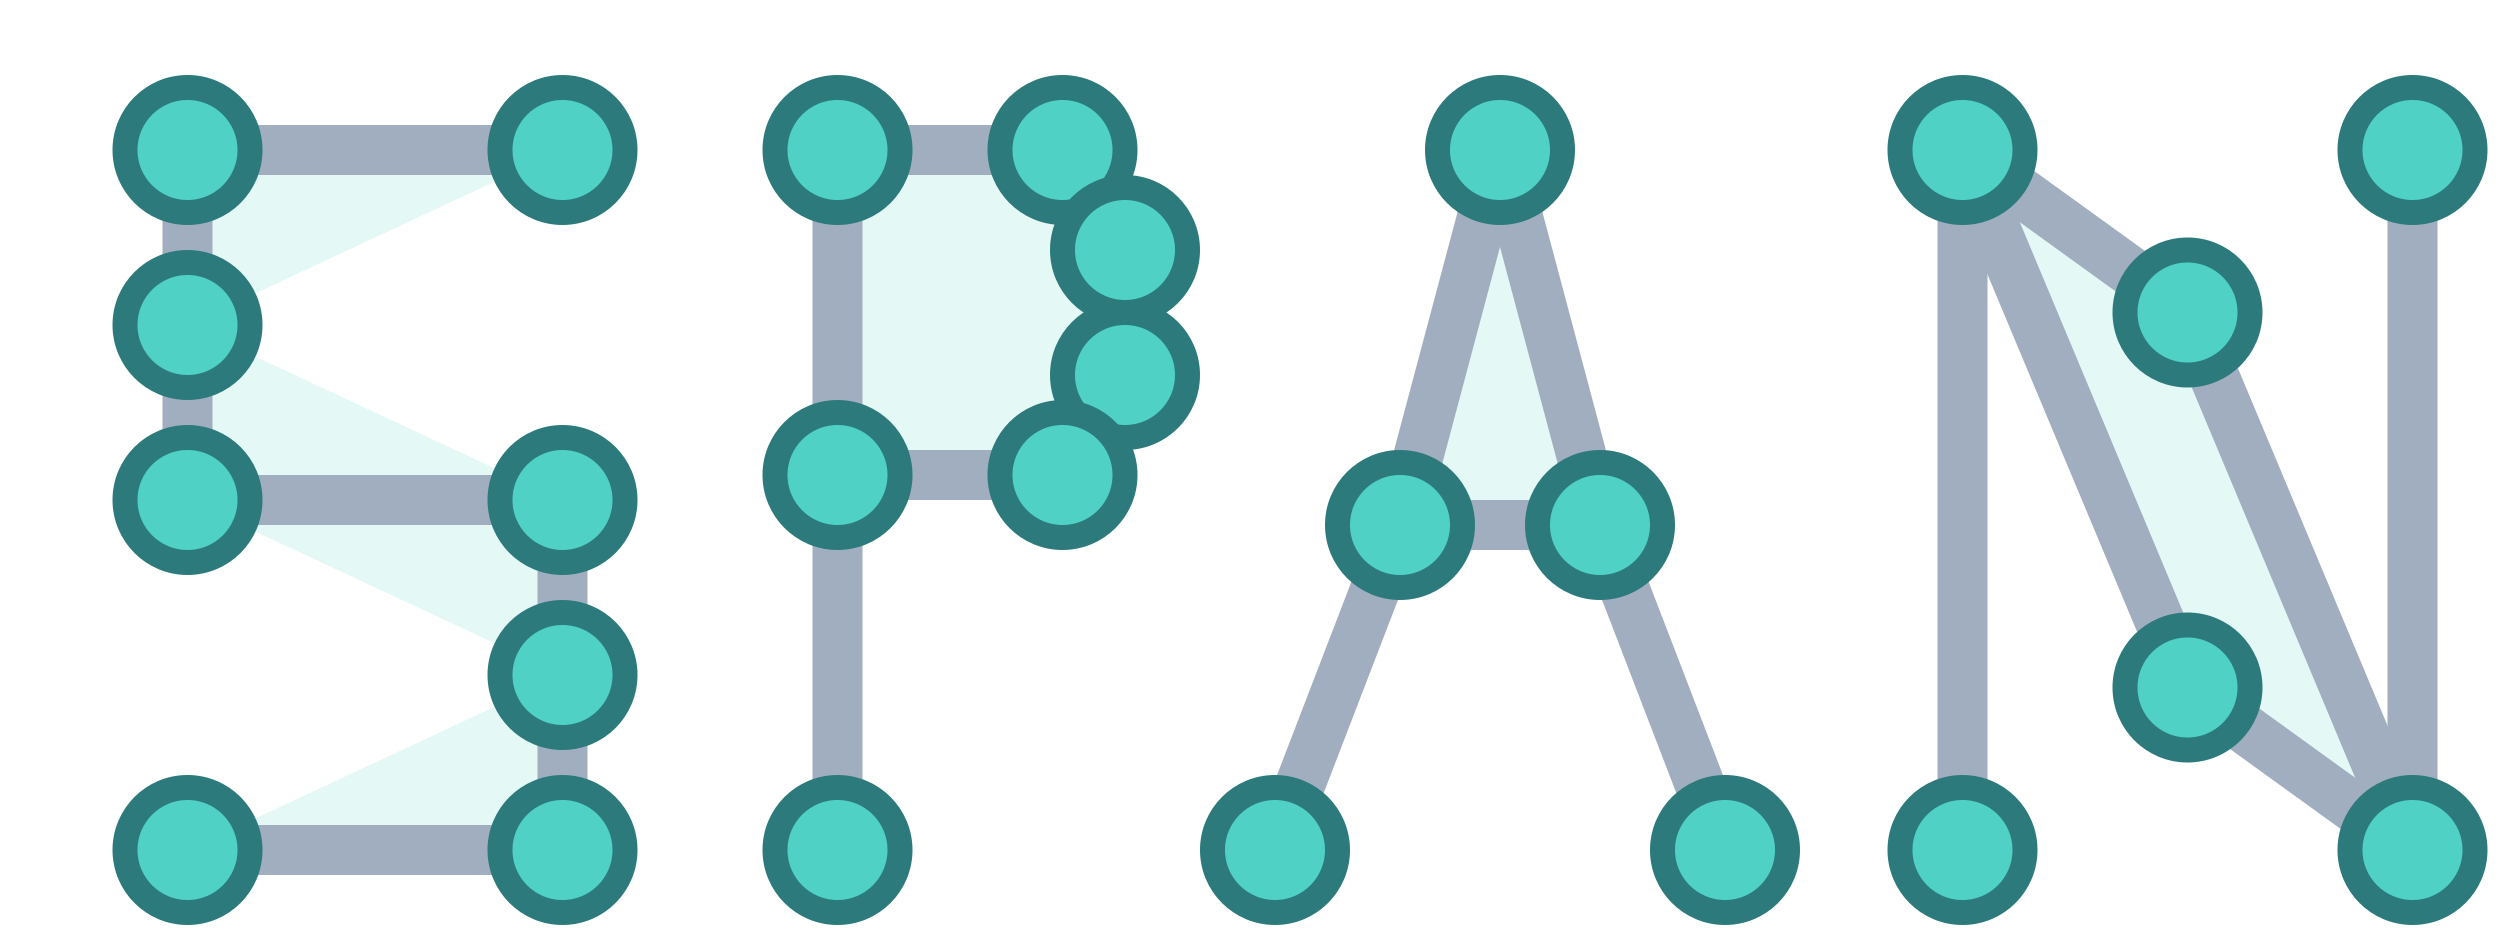 <svg xmlns="http://www.w3.org/2000/svg" viewBox="0 0 200 75">
  <!-- notes: 
    * spacing b/w letters is controlled by `transform=translate(x, y)` property on each letter group
    * overall size is controlled by `viewBox` attribute on the main <svg> element
   -->

  <style>
    .triangle {
      /* fill: rgba(255, 255, 0, 0.24); /* NOTE: Light blue to fill for simplexes will not work with slate background. */
      fill: rgba(79, 209, 197, 0.15); /* Semi-transparent teal */
    }
    .edge {
      /* NOTE: replaced edge colors */
      stroke: #a0aec0; /* Light gray */
      stroke-width: 4;
      transition: all 0.3s;
    }
    .node {
      /* NOTE: replaced node colors */
      fill: #4fd1c5; /* teal */
      stroke: #2c7a7b; /* darker teal for stroke */
      stroke-width: 2;
      transition: all 0.3s;
    }
  </style>
  
  <!-- Letter S -->
  <g id="span-s">
    <polygon class="triangle" points="15,12 45,12 15,26"/>
    <polygon class="triangle" points="15,26 45,40 15,40"/>
    <polygon class="triangle" points="45,40 45,54 15,40"/>
    <polygon class="triangle" points="45,54 45,68 15,68"/>
    <line class="edge" x1="15" y1="12" x2="45" y2="12"/>
    <line class="edge" x1="15" y1="12" x2="15" y2="26"/>
    <line class="edge" x1="15" y1="26" x2="15" y2="40"/>
    <line class="edge" x1="15" y1="40" x2="45" y2="40"/>
    <line class="edge" x1="45" y1="40" x2="45" y2="54"/>
    <line class="edge" x1="45" y1="54" x2="45" y2="68"/>
    <line class="edge" x1="45" y1="68" x2="15" y2="68"/>
    <circle class="node" cx="15" cy="12" r="5"/>
    <circle class="node" cx="45" cy="12" r="5"/>
    <circle class="node" cx="15" cy="26" r="5"/>
    <circle class="node" cx="15" cy="40" r="5"/>
    <circle class="node" cx="45" cy="40" r="5"/>
    <circle class="node" cx="45" cy="54" r="5"/>
    <circle class="node" cx="45" cy="68" r="5"/>
    <circle class="node" cx="15" cy="68" r="5"/>
  </g>

  <!-- Letter P -->
  <g id="span-p" transform="translate(55, 0)">
    <polygon class="triangle" points="12,12 30,12 35,20 35,30 30,38 12,38"/>
    <line class="edge" x1="12" y1="12" x2="12" y2="68"/>
    <line class="edge" x1="12" y1="12" x2="30" y2="12"/>
    <line class="edge" x1="30" y1="12" x2="35" y2="20"/>
    <line class="edge" x1="35" y1="20" x2="35" y2="30"/>
    <line class="edge" x1="35" y1="30" x2="30" y2="38"/>
    <line class="edge" x1="30" y1="38" x2="12" y2="38"/>
    <circle class="node" cx="12" cy="12" r="5"/>
    <circle class="node" cx="30" cy="12" r="5"/>
    <circle class="node" cx="35" cy="20" r="5"/>
    <circle class="node" cx="35" cy="30" r="5"/>
    <circle class="node" cx="30" cy="38" r="5"/>
    <circle class="node" cx="12" cy="38" r="5"/>
    <circle class="node" cx="12" cy="68" r="5"/>
  </g>

  <!-- Letter A -->
  <g id="span-a" transform="translate(90, 0)">
    <polygon class="triangle" points="30,12 22,42 38,42"/>
    <line class="edge" x1="30" y1="12" x2="22" y2="42"/>
    <line class="edge" x1="30" y1="12" x2="38" y2="42"/>
    <line class="edge" x1="22" y1="42" x2="12" y2="68"/>
    <line class="edge" x1="38" y1="42" x2="48" y2="68"/>
    <line class="edge" x1="22" y1="42" x2="38" y2="42"/>
    <circle class="node" cx="30" cy="12" r="5"/>
    <circle class="node" cx="22" cy="42" r="5"/>
    <circle class="node" cx="38" cy="42" r="5"/>
    <circle class="node" cx="12" cy="68" r="5"/>
    <circle class="node" cx="48" cy="68" r="5"/>
  </g>

  <!-- Letter N -->
  <g id="span-n" transform="translate(145, 0)">
    <polygon class="triangle" points="12,12 30,25 48,68 30,55"/>
    <line class="edge" x1="12" y1="12" x2="12" y2="68"/>
    <line class="edge" x1="48" y1="12" x2="48" y2="68"/>
    <line class="edge" x1="30" y1="55" x2="12" y2="12"/>
    <line class="edge" x1="30" y1="25" x2="48" y2="68"/>
    <line class="edge" x1="30" y1="55" x2="48" y2="68"/>
    <line class="edge" x1="30" y1="25" x2="12" y2="12"/>
    <circle class="node" cx="12" cy="12" r="5"/>
    <circle class="node" cx="48" cy="12" r="5"/>
    <circle class="node" cx="12" cy="68" r="5"/>
    <circle class="node" cx="48" cy="68" r="5"/>
    <circle class="node" cx="30" cy="25" r="5"/>
    <circle class="node" cx="30" cy="55" r="5"/>
  </g>
</svg>